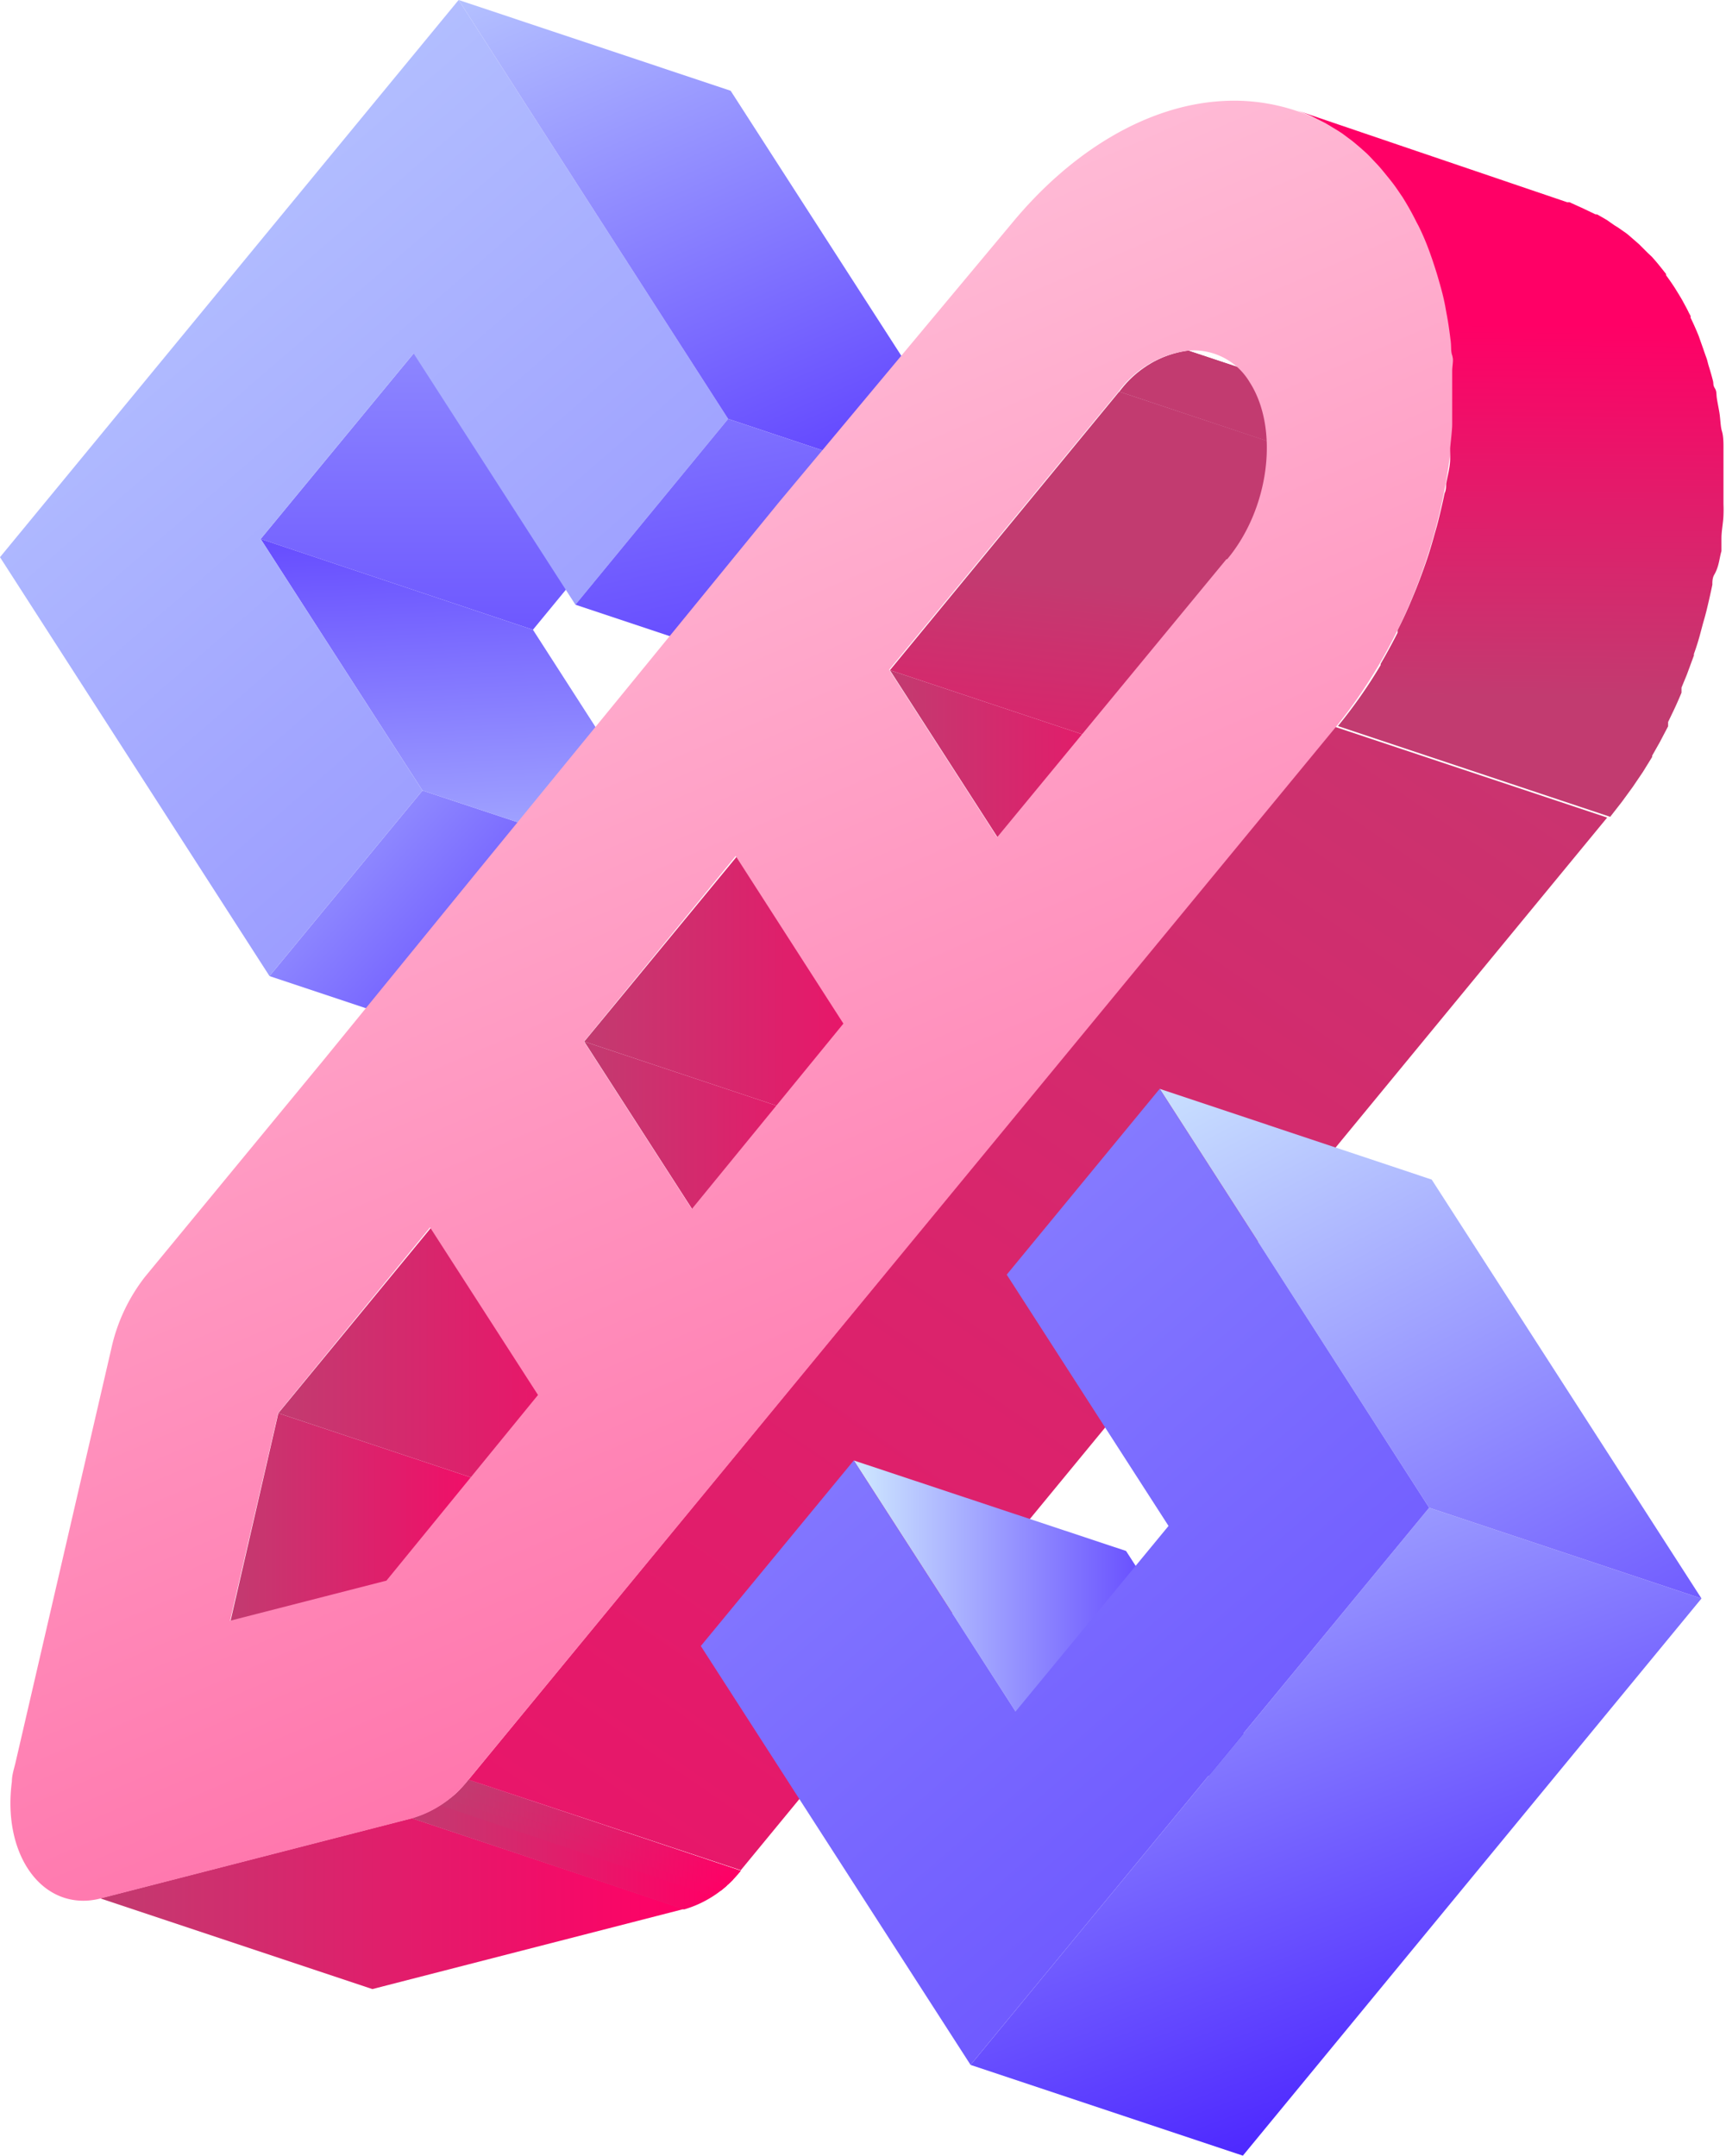 <svg id="图层_1" data-name="图层 1" xmlns="http://www.w3.org/2000/svg" xmlns:xlink="http://www.w3.org/1999/xlink" viewBox="0 0 68.27 85.27"><defs><style>.cls-1{fill:url(#未命名的渐变_95);}.cls-2{fill:url(#未命名的渐变_95-2);}.cls-3{fill:url(#未命名的渐变_116);}.cls-4{fill:url(#未命名的渐变_116-2);}.cls-5{fill:url(#未命名的渐变_116-3);}.cls-6{fill:url(#未命名的渐变_95-3);}.cls-7{fill:url(#未命名的渐变_95-4);}.cls-8{fill:url(#未命名的渐变_116-4);}.cls-9{fill:url(#未命名的渐变_116-5);}.cls-10{fill:url(#未命名的渐变_116-6);}.cls-11{fill:url(#未命名的渐变_95-5);}.cls-12{fill:url(#未命名的渐变_95-6);}.cls-13{clip-path:url(#clip-path);}.cls-14{isolation:isolate;}.cls-15{fill:url(#未命名的渐变_95-8);}.cls-16{fill:url(#未命名的渐变_95-9);}.cls-17{fill:url(#未命名的渐变_95-10);}.cls-18{fill:url(#未命名的渐变_95-11);}.cls-19{fill:url(#未命名的渐变_95-12);}.cls-20{fill:url(#未命名的渐变_95-13);}.cls-21{fill:url(#未命名的渐变_95-14);}.cls-22{fill:url(#未命名的渐变_95-15);}.cls-23{fill:url(#未命名的渐变_95-16);}.cls-24{clip-path:url(#clip-path-2);}.cls-25{fill:url(#未命名的渐变_95-18);}.cls-26{fill:url(#未命名的渐变_95-19);}.cls-27{fill:url(#未命名的渐变_95-20);}.cls-28{fill:url(#未命名的渐变_95-21);}.cls-29{fill:url(#未命名的渐变_95-22);}.cls-30{fill:url(#未命名的渐变_95-23);}.cls-31{fill:url(#未命名的渐变_95-24);}.cls-32{fill:url(#未命名的渐变_116-7);}.cls-33{fill:url(#未命名的渐变_103);}.cls-34{fill:url(#未命名的渐变_95-25);}.cls-35{fill:url(#未命名的渐变_116-8);}.cls-36{fill:url(#未命名的渐变_116-9);}.cls-37{fill:url(#未命名的渐变_116-10);}</style><linearGradient id="未命名的渐变_95" x1="16.29" y1="72.95" x2="29.3" y2="72.95" gradientUnits="userSpaceOnUse"><stop offset="0" stop-color="#c23b70"/><stop offset="1" stop-color="#f06"/></linearGradient><linearGradient id="未命名的渐变_95-2" x1="50.23" y1="23.78" x2="48.39" y2="40.28" xlink:href="#未命名的渐变_95"/><linearGradient id="未命名的渐变_116" x1="18.72" y1="-9.25" x2="18.72" y2="45.54" gradientUnits="userSpaceOnUse"><stop offset="0" stop-color="#cfe9ff"/><stop offset="1" stop-color="#30f"/></linearGradient><linearGradient id="未命名的渐变_116-2" x1="5.25" y1="24.07" x2="28.81" y2="45.66" xlink:href="#未命名的渐变_116"/><linearGradient id="未命名的渐变_116-3" x1="19.6" y1="42.61" x2="18.03" y2="10.41" xlink:href="#未命名的渐变_116"/><linearGradient id="未命名的渐变_95-3" x1="9.11" y1="61.8" x2="21.78" y2="61.8" xlink:href="#未命名的渐变_95"/><linearGradient id="未命名的渐变_95-4" x1="11.01" y1="54.02" x2="27.83" y2="54.02" xlink:href="#未命名的渐变_95"/><linearGradient id="未命名的渐变_116-4" x1="-15.01" y1="-14.65" x2="100.18" y2="118.34" xlink:href="#未命名的渐变_116"/><linearGradient id="未命名的渐变_116-5" x1="20.39" y1="-9.14" x2="37.86" y2="30.52" xlink:href="#未命名的渐变_116"/><linearGradient id="未命名的渐变_116-6" x1="24.34" y1="-9.79" x2="35.33" y2="41.46" xlink:href="#未命名的渐变_116"/><linearGradient id="未命名的渐变_95-5" x1="3.96" y1="75.3" x2="27.06" y2="75.3" xlink:href="#未命名的渐变_95"/><linearGradient id="未命名的渐变_95-6" x1="23.11" y1="39.32" x2="39.93" y2="39.32" xlink:href="#未命名的渐变_95"/><clipPath id="clip-path"><path class="cls-1" d="M18.53,70.4,29.3,74a4.4,4.4,0,0,1-2.24,1.53L16.29,71.92A4.4,4.4,0,0,0,18.53,70.4Z"/></clipPath><linearGradient id="未命名的渐变_95-8" x1="18.38" y1="72.28" x2="29.3" y2="72.28" xlink:href="#未命名的渐变_95"/><linearGradient id="未命名的渐变_95-9" x1="18.2" y1="72.46" x2="29.15" y2="72.46" xlink:href="#未命名的渐变_95"/><linearGradient id="未命名的渐变_95-10" x1="17.99" y1="72.66" x2="28.96" y2="72.66" xlink:href="#未命名的渐变_95"/><linearGradient id="未命名的渐变_95-11" x1="17.74" y1="72.87" x2="28.75" y2="72.87" xlink:href="#未命名的渐变_95"/><linearGradient id="未命名的渐变_95-12" x1="17.41" y1="73.1" x2="28.5" y2="73.1" xlink:href="#未命名的渐变_95"/><linearGradient id="未命名的渐变_95-13" x1="16.29" y1="73.47" x2="28.17" y2="73.47" xlink:href="#未命名的渐变_95"/><linearGradient id="未命名的渐变_95-14" x1="23.11" y1="46.31" x2="38.14" y2="46.31" xlink:href="#未命名的渐变_95"/><linearGradient id="未命名的渐变_95-15" x1="45.08" y1="23.21" x2="43.24" y2="39.7" xlink:href="#未命名的渐变_95"/><linearGradient id="未命名的渐变_95-16" x1="35.2" y1="31.62" x2="50.24" y2="31.62" xlink:href="#未命名的渐变_95"/><clipPath id="clip-path-2"><path class="cls-2" d="M47,13.87,57.8,17.46A4.06,4.06,0,0,0,55,19.08L44.28,15.49A4.06,4.06,0,0,1,47,13.87Z"/></clipPath><linearGradient id="未命名的渐变_95-18" x1="50.73" y1="23.84" x2="48.9" y2="40.33" xlink:href="#未命名的渐变_95"/><linearGradient id="未命名的渐变_95-19" x1="49.82" y1="23.74" x2="47.99" y2="40.23" xlink:href="#未命名的渐变_95"/><linearGradient id="未命名的渐变_95-20" x1="49.56" y1="23.71" x2="47.73" y2="40.2" xlink:href="#未命名的渐变_95"/><linearGradient id="未命名的渐变_95-21" x1="49.35" y1="23.69" x2="47.52" y2="40.18" xlink:href="#未命名的渐变_95"/><linearGradient id="未命名的渐变_95-22" x1="49.18" y1="23.67" x2="47.34" y2="40.16" xlink:href="#未命名的渐变_95"/><linearGradient id="未命名的渐变_95-23" x1="49.02" y1="23.65" x2="47.19" y2="40.14" xlink:href="#未命名的渐变_95"/><linearGradient id="未命名的渐变_95-24" x1="65.4" y1="16.04" x2="0.99" y2="109.5" xlink:href="#未命名的渐变_95"/><linearGradient id="未命名的渐变_116-7" x1="33.77" y1="64.53" x2="50.94" y2="64.53" xlink:href="#未命名的渐变_116"/><linearGradient id="未命名的渐变_103" x1="11.34" y1="1.75" x2="73.39" y2="144.69" gradientUnits="userSpaceOnUse"><stop offset="0" stop-color="#ffcfe2"/><stop offset="1" stop-color="#f06"/></linearGradient><linearGradient id="未命名的渐变_95-25" x1="59.61" y1="27.58" x2="59.74" y2="12.79" xlink:href="#未命名的渐变_95"/><linearGradient id="未命名的渐变_116-8" x1="43.62" y1="48.25" x2="59.33" y2="89.48" xlink:href="#未命名的渐变_116"/><linearGradient id="未命名的渐变_116-9" x1="49.18" y1="39.16" x2="72.15" y2="82.56" xlink:href="#未命名的渐变_116"/><linearGradient id="未命名的渐变_116-10" x1="-20.49" y1="-9.91" x2="94.71" y2="123.08" xlink:href="#未命名的渐变_116"/></defs><title>练习</title><polygon class="cls-3" points="16.36 13.98 27.12 17.57 21.08 24.91 10.31 21.32 16.36 13.98"/><polygon class="cls-4" points="16.71 31.27 27.48 34.86 21.43 42.2 10.66 38.61 16.71 31.27"/><polygon class="cls-5" points="10.31 21.32 21.08 24.91 27.48 34.86 16.71 31.27 10.31 21.32"/><polygon class="cls-6" points="11.01 55.9 21.78 59.49 19.88 67.7 9.12 64.11 11.01 55.9"/><polygon class="cls-7" points="17.06 48.55 27.83 52.14 21.78 59.49 11.01 55.9 17.06 48.55"/><polygon class="cls-8" points="18.14 0 28.8 16.57 22.76 23.92 16.36 13.98 10.31 21.32 16.71 31.27 10.66 38.61 0 22.04 18.14 0"/><polygon class="cls-9" points="18.14 0 28.9 3.59 39.57 20.16 28.8 16.57 18.14 0"/><polygon class="cls-10" points="28.8 16.57 39.57 20.16 33.53 27.51 22.76 23.92 28.8 16.57"/><polygon class="cls-11" points="16.29 71.92 27.06 75.51 14.73 78.68 3.96 75.09 16.29 71.92"/><polygon class="cls-12" points="29.16 33.86 39.92 37.45 33.88 44.79 23.11 41.2 29.16 33.86"/><path class="cls-1" d="M18.53,70.4,29.3,74a4.4,4.4,0,0,1-2.24,1.53L16.29,71.92A4.4,4.4,0,0,0,18.53,70.4Z"/><g class="cls-13"><g class="cls-14"><path class="cls-15" d="M18.53,70.4,29.3,74l-.15.17L18.38,70.57l.15-.17"/><path class="cls-16" d="M18.38,70.57l10.77,3.59-.18.2L18.2,70.77l.18-.2"/><path class="cls-17" d="M18.2,70.77,29,74.35l-.21.2L18,71l.21-.2"/><path class="cls-18" d="M18,71l10.77,3.59-.25.21L17.74,71.18,18,71"/><path class="cls-19" d="M17.74,71.18,28.5,74.77l-.33.24L17.41,71.42l.33-.24"/><path class="cls-20" d="M17.41,71.42,28.17,75a3.64,3.64,0,0,1-1.11.5L16.29,71.92a3.64,3.64,0,0,0,1.11-.5"/></g></g><polygon class="cls-21" points="23.11 41.2 33.88 44.79 38.14 51.42 27.38 47.83 23.11 41.2"/><polygon class="cls-22" points="44.27 15.49 55.04 19.08 45.97 30.1 35.2 26.51 44.27 15.49"/><polygon class="cls-23" points="35.2 26.51 45.97 30.1 50.24 36.73 39.47 33.14 35.2 26.51"/><path class="cls-2" d="M47,13.87,57.8,17.46A4.06,4.06,0,0,0,55,19.08L44.28,15.49A4.06,4.06,0,0,1,47,13.87Z"/><g class="cls-24"><g class="cls-14"><path class="cls-25" d="M47,13.87,57.8,17.46a3.35,3.35,0,0,0-1.62.58L45.42,14.45A3.35,3.35,0,0,1,47,13.87"/><path class="cls-26" d="M45.42,14.45,56.19,18l-.33.24L45.09,14.68l.33-.24"/><path class="cls-27" d="M45.09,14.68l10.77,3.59-.25.21L44.84,14.9l.25-.21"/><path class="cls-28" d="M44.84,14.9l10.77,3.59-.21.2L44.63,15.1l.21-.2"/><path class="cls-29" d="M44.63,15.1l10.77,3.59-.19.2L44.44,15.3l.19-.2"/><path class="cls-30" d="M44.44,15.3l10.77,3.59-.17.19L44.28,15.49l.17-.19"/></g></g><polygon class="cls-31" points="52.8 28.75 63.57 32.34 29.3 73.98 18.53 70.4 52.8 28.75"/><polygon class="cls-32" points="33.77 57.77 44.54 61.35 50.94 71.29 40.17 67.7 33.77 57.77"/><path class="cls-33" d="M55.48,7.79c3.53,5.49,2.34,14.87-2.67,21L18.53,70.4a4.4,4.4,0,0,1-2.24,1.53L4,75.09a2.92,2.92,0,0,1-.53.09c-2,.13-3.36-2-3-4.71,0-.23.07-.46.13-.69l3.8-16.42A7.07,7.07,0,0,1,5.74,50.5l7.06-8.57,6-7.36,6-7.34,6-7.35L40,8.86C42.41,5.93,45.4,4.18,48.3,4A7.74,7.74,0,0,1,55.48,7.79ZM48.54,22.12c1.67-2,2.07-5.16.89-7A2.57,2.57,0,0,0,47,13.87a4.06,4.06,0,0,0-2.76,1.62l-9.07,11,4.27,6.63,9.07-11M15.28,62.53l6-7.35-4.27-6.63L11,55.9l-1.9,8.21,6.16-1.58m12.1-14.7,6-7.34-4.26-6.63-6,7.34,4.27,6.63"/><path class="cls-34" d="M68.09,21.8v-.09c0-.14,0-.28,0-.41,0-.31.07-.61.08-.92s0-.33,0-.5,0-.35,0-.53,0-.16,0-.25c0-.28,0-.57,0-.85s0-.28,0-.42,0-.13,0-.2,0-.38-.06-.57-.06-.49-.1-.73-.07-.37-.1-.56,0-.28-.08-.41-.05-.18-.07-.27-.1-.38-.16-.57-.06-.24-.1-.35-.09-.25-.13-.37l-.11-.31-.07-.2q-.15-.37-.32-.72l0-.07-.07-.13c-.07-.15-.15-.29-.23-.44s-.22-.37-.33-.55l0,0q-.17-.26-.34-.49l0-.05-.11-.14-.2-.25-.11-.13-.14-.16L65.17,10l-.23-.23-.11-.11,0,0-.39-.34,0,0-.11-.09L64,9l-.13-.08-.16-.11-.14-.1-.24-.14-.16-.09-.06,0-.48-.23h0L62.08,8l-.09,0L51.22,4.34q.32.11.62.24h0l.54.27.16.09.38.23.17.11.39.29.11.09q.24.2.47.41l.11.11.34.36.14.16.31.38.11.14c.14.18.27.38.4.57a11,11,0,0,1,.56,1l.07.13c.16.32.3.65.43,1l.11.31c.08.24.16.48.23.72s.11.38.16.57.11.45.15.68.07.37.1.56.07.48.1.73,0,.38.06.57,0,.42,0,.62,0,.56,0,.85,0,.51,0,.77,0,.33,0,.5-.05.61-.08.92c0,.14,0,.28,0,.42,0,.33-.1.67-.16,1,0,.12,0,.25-.06.37-.09.43-.19.86-.3,1.28l-.08.28c-.11.4-.23.81-.37,1.21v0c-.15.43-.31.86-.49,1.29l-.05.12q-.26.63-.57,1.24l0,.1q-.32.63-.67,1.23l0,.05a19.5,19.5,0,0,1-1.69,2.41l10.77,3.59h0l.46-.59.43-.59h0l.4-.59.37-.6,0,0,0-.05.3-.53.33-.63,0-.07,0-.1.23-.48q.16-.34.3-.68l0-.08,0-.12.21-.51q.14-.38.28-.76v-.06c.09-.25.17-.5.24-.76s.08-.3.12-.45l.08-.28.05-.19q.13-.53.24-1.06v0c0-.12,0-.24.06-.37C68,22.41,68,22.1,68.09,21.8Z"/><polygon class="cls-35" points="56.53 59.64 67.3 63.23 49.16 85.27 38.39 81.68 56.53 59.64"/><polygon class="cls-36" points="45.87 43.07 56.63 46.66 67.3 63.23 56.53 59.64 45.87 43.07"/><polygon class="cls-37" points="45.87 43.07 56.53 59.64 38.39 81.68 27.72 65.11 33.77 57.77 40.17 67.7 46.22 60.36 39.82 50.42 45.87 43.07"/></svg>